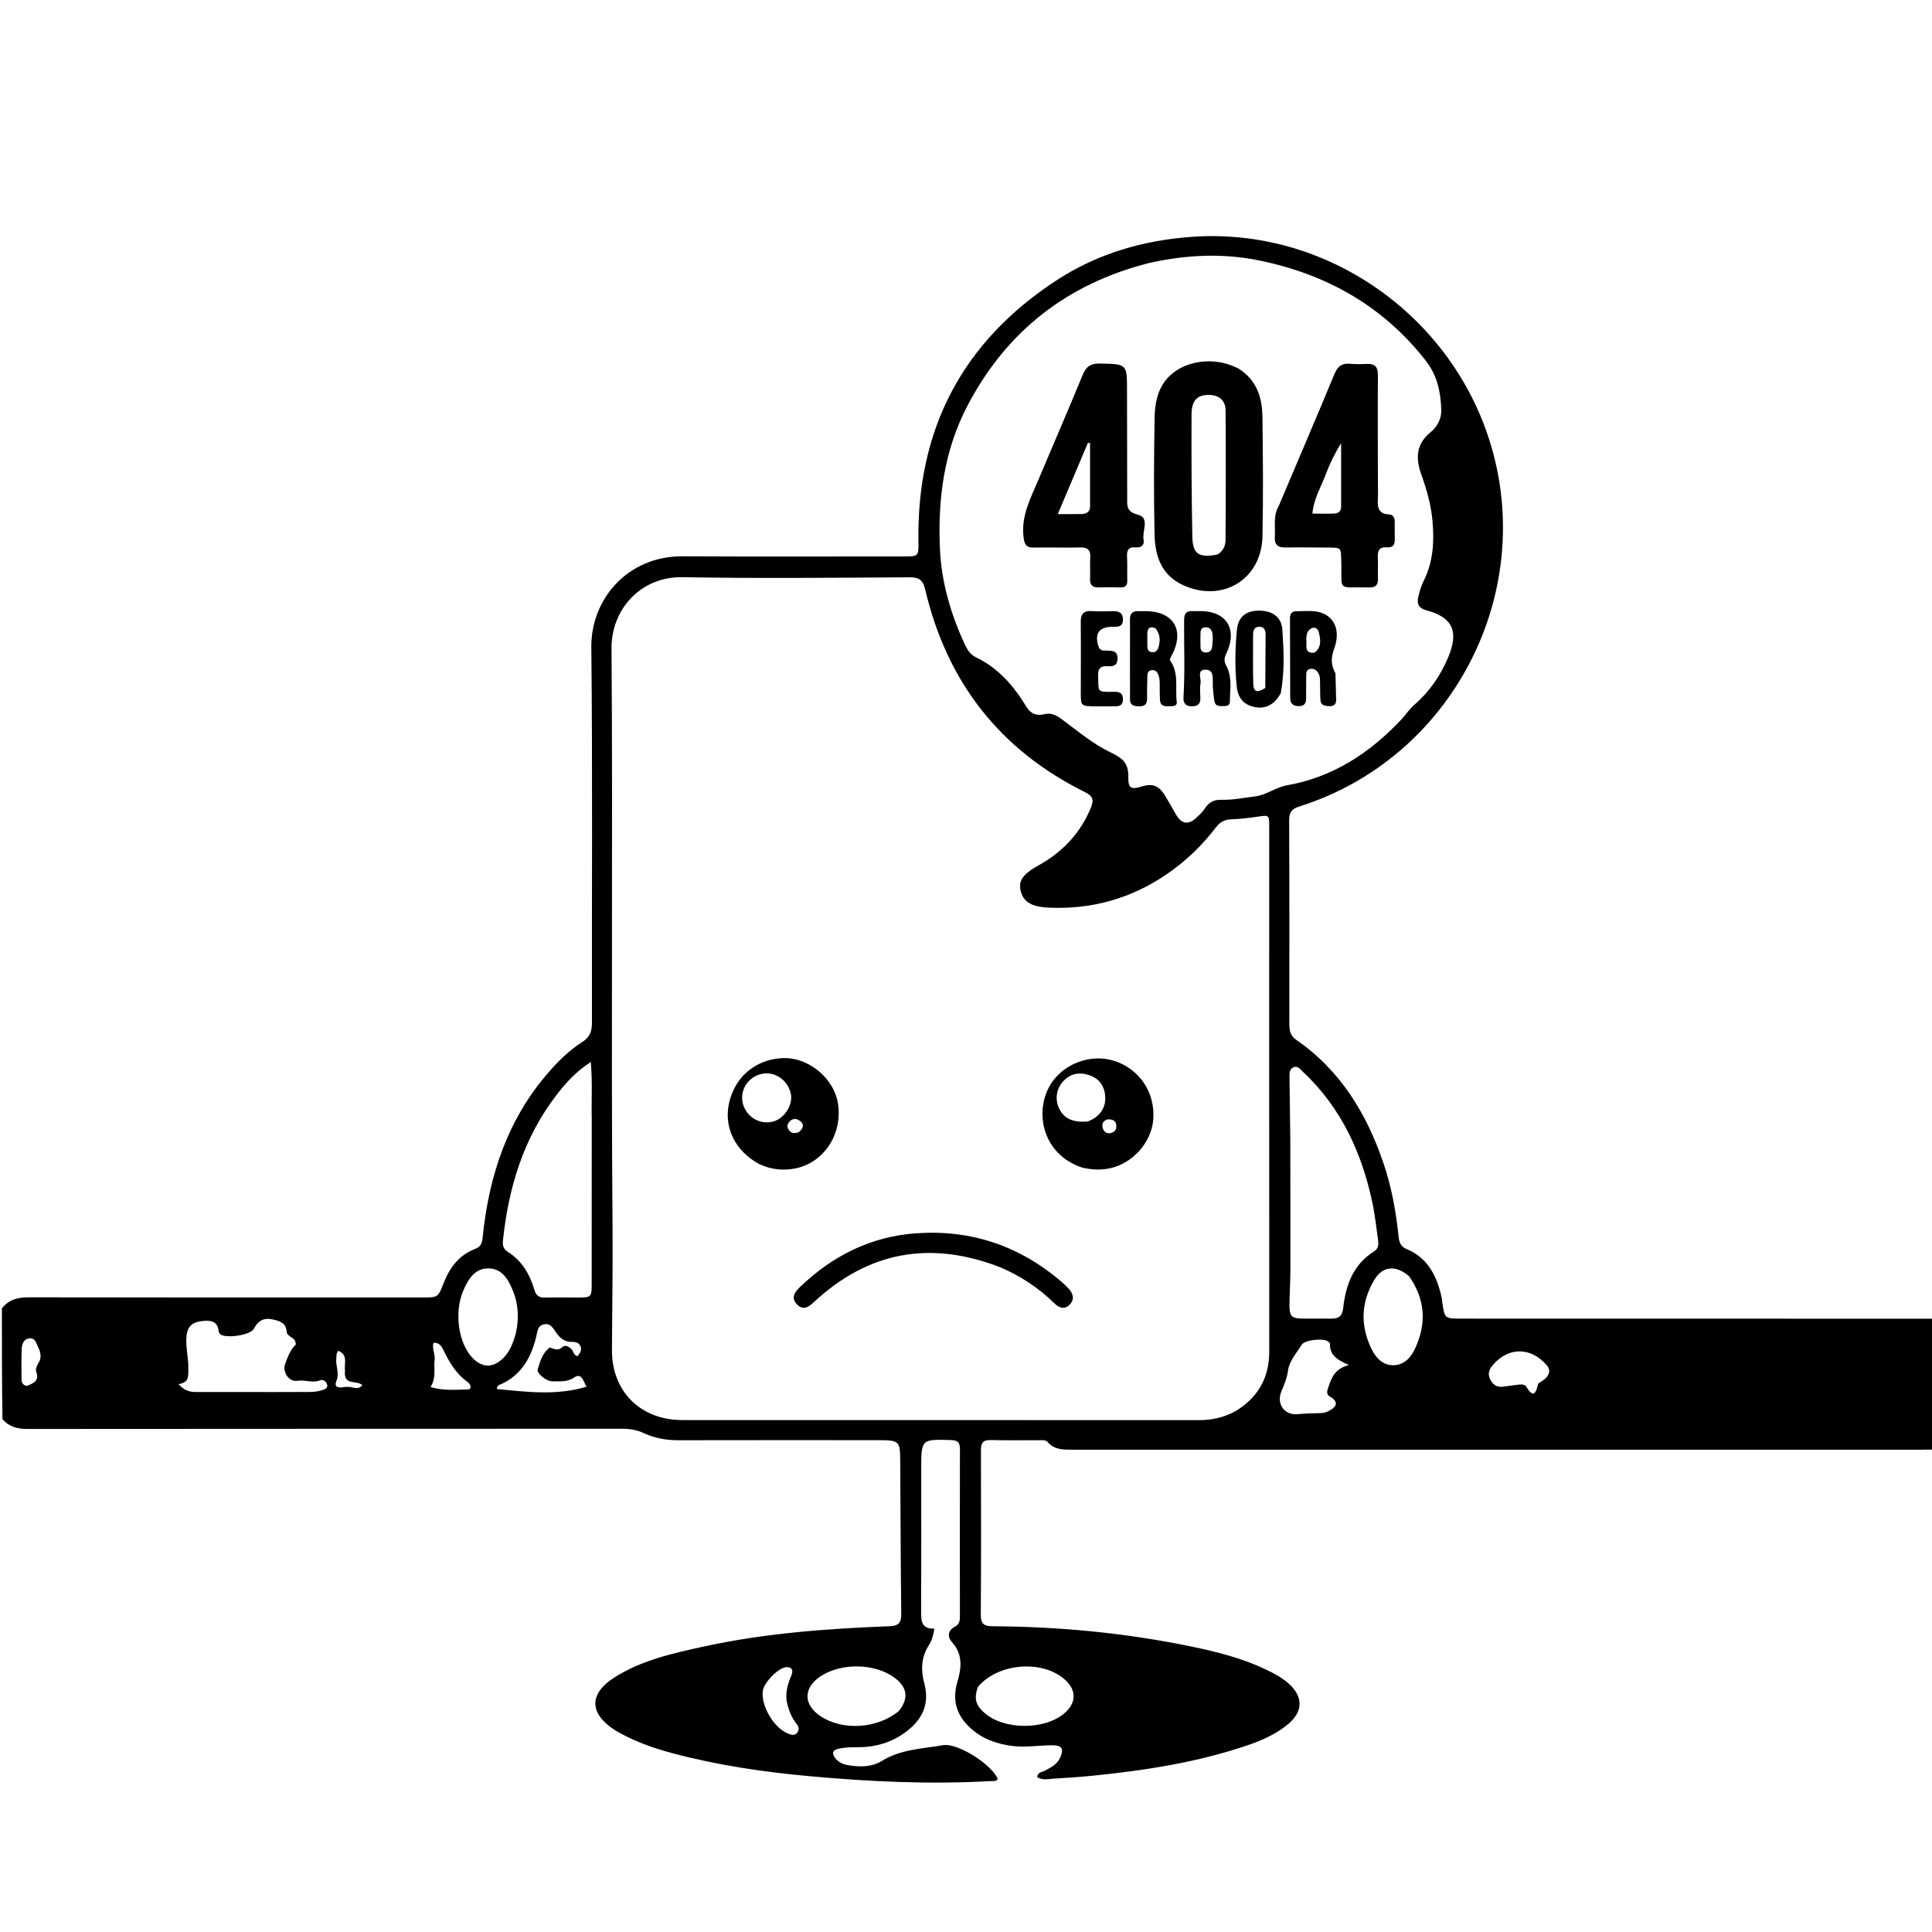 <svg version="1.1" id="Layer_1" xmlns="http://www.w3.org/2000/svg" xmlns:xlink="http://www.w3.org/1999/xlink" x="0px" y="0px"
	 width="100%" viewBox="0 0 1024 1024" enable-background="new 0 0 1024 1024" xml:space="preserve">
<path fill="#000000" opacity="1" stroke="none" 
	d="
M1025,768.531 
	C1022.925,768.133 1020.736,768.375 1018.58,768.375 
	C868.589,768.361 718.597,768.346 568.605,768.381 
	C563.683,768.382 558.914,768.489 555.282,764.342 
	C554.196,763.103 552.518,763.353 551.029,763.349 
	C542.363,763.329 533.693,763.479 525.032,763.259 
	C521.004,763.157 519.902,764.799 519.913,768.589 
	C520.003,797.754 520.017,826.919 519.851,856.083 
	C519.824,860.83 521.751,861.923 526.118,861.947 
	C561.657,862.144 596.903,865.529 631.715,872.745 
	C645.075,875.515 658.336,878.869 670.761,884.786 
	C674.979,886.795 679.132,888.947 682.687,892.033 
	C691.022,899.267 690.833,907.34 682.177,914.288 
	C676.113,919.156 669.094,922.328 661.849,924.821 
	C635.079,934.034 607.298,938.315 579.256,941.157 
	C572.301,941.861 565.318,942.311 558.339,942.731 
	C555.465,942.904 552.432,943.71 549.731,941.886 
	C550.014,939.202 552.268,939.3 553.768,938.505 
	C557.019,936.782 560.333,935.17 561.936,931.52 
	C563.982,926.858 562.841,925.033 557.732,925.024 
	C550.751,925.011 543.812,926.292 536.788,925.425 
	C528.29,924.377 520.52,921.609 514.201,915.77 
	C506.999,909.114 504.518,901.175 507.458,891.34 
	C509.602,884.169 510.433,876.767 504.504,870.29 
	C502.08,867.641 502.329,864.186 505.941,862.291 
	C508.295,861.056 508.777,859.364 508.774,857.033 
	C508.74,827.368 508.708,797.703 508.785,768.038 
	C508.793,764.672 507.755,763.381 504.218,763.273 
	C488.261,762.786 488.268,762.689 488.27,778.724 
	C488.274,803.723 488.328,828.722 488.225,853.72 
	C488.204,858.75 488.034,863.48 495.269,863.196 
	C494.598,866.652 494.007,869.416 492.454,871.776 
	C488.194,878.247 487.98,885.113 489.92,892.348 
	C492.648,902.523 489.3,910.643 481.247,917.085 
	C473.519,923.267 464.657,926.063 454.824,926.061 
	C451.331,926.061 447.853,926.074 444.389,926.882 
	C440.835,927.712 440.988,929.502 442.735,931.865 
	C444.546,934.313 447.284,935.275 450.1,935.688 
	C456.108,936.568 462.039,936.657 467.523,933.263 
	C477.356,927.175 488.813,926.89 499.693,925.003 
	C507.891,923.581 526.157,935.725 528.838,942.947 
	C527.776,944.412 526.145,943.944 524.73,944.024 
	C492.894,945.821 461.157,944.338 429.434,941.453 
	C404.686,939.203 380.194,935.607 356.173,929.175 
	C346.83,926.674 337.708,923.488 329.16,918.857 
	C327.988,918.223 326.81,917.59 325.695,916.864 
	C312.172,908.055 312.128,897.618 325.798,888.991 
	C340.149,879.933 356.483,876.317 372.75,872.752 
	C405.226,865.637 438.249,863.211 471.37,861.938 
	C476.116,861.755 477.745,860.265 477.687,855.493 
	C477.37,829.175 477.304,802.853 477.151,776.533 
	C477.15,776.366 477.148,776.2 477.147,776.033 
	C477.107,763.329 477.107,763.325 464.516,763.324 
	C429.517,763.319 394.519,763.273 359.521,763.358 
	C353.056,763.374 346.868,762.229 341.092,759.533 
	C337.32,757.772 333.568,757.266 329.508,757.268 
	C224.514,757.313 119.52,757.281 14.526,757.377 
	C9.362,757.382 4.986,756.383 1.297,752.168 
	C1,732.646 1,713.292 1,693.469 
	C4.802,688.606 9.642,687.597 15.324,687.608 
	C84.814,687.746 154.305,687.701 223.795,687.699 
	C232.166,687.698 232.169,687.684 235.127,680.095 
	C238.34,671.851 243.329,665.175 251.876,661.935 
	C254.923,660.78 255.516,658.778 255.814,655.833 
	C259.141,622.956 269.153,592.74 291.481,567.516 
	C296.586,561.749 302.134,556.395 308.618,552.286 
	C312.714,549.69 313.756,546.594 313.747,541.986 
	C313.613,475.662 314.125,409.333 313.416,343.016 
	C313.146,317.798 332.489,294.713 361.682,294.863 
	C400.676,295.064 439.671,294.921 478.666,294.929 
	C486.97,294.93 486.902,294.937 486.786,286.792 
	C485.931,227.194 510.342,180.817 560.293,148.377 
	C581.888,134.352 605.981,127.347 631.817,125.517 
	C702.715,120.494 768.222,166.438 789.449,233.419 
	C815.087,314.317 769.652,401.966 688.657,427.446 
	C684.648,428.707 683.247,430.53 683.27,434.832 
	C683.46,470.659 683.396,506.488 683.37,542.316 
	C683.368,545.763 683.658,548.816 686.92,551.063 
	C710.446,567.264 724.394,590.272 733.359,616.789 
	C737.59,629.304 739.924,642.21 741.266,655.308 
	C741.578,658.352 742.328,660.687 745.461,661.987 
	C757.228,666.865 761.817,676.934 764.262,688.476 
	C764.365,688.961 764.322,689.475 764.393,689.969 
	C765.674,698.902 765.675,698.9 774.606,698.9 
	C857.76,698.893 940.915,698.886 1024.535,698.94 
	C1025,722.021 1025,745.042 1025,768.531 
M654.567,748.12 
	C666.545,740.943 672.739,730.495 672.729,716.41 
	C672.693,663.424 672.701,610.439 672.702,557.453 
	C672.702,517.63 672.725,477.808 672.717,437.985 
	C672.715,431.964 672.551,431.982 666.885,432.811 
	C662.12,433.509 657.312,434.088 652.506,434.266 
	C649,434.396 646.572,435.739 644.5,438.465 
	C637.189,448.087 628.555,456.388 618.596,463.221 
	C599.704,476.184 578.721,482.119 555.856,481.076 
	C546.443,480.646 542.281,477.843 540.934,471.994 
	C539.719,466.716 542.257,463.232 550.492,458.646 
	C563.129,451.607 572.578,441.711 578.156,428.184 
	C579.87,424.029 579.358,421.963 574.967,419.788 
	C529.907,397.458 501.925,361.441 490.419,312.639 
	C489.229,307.591 487.352,305.956 482.172,305.984 
	C442.017,306.201 401.852,306.633 361.709,305.927 
	C339.574,305.538 323.983,323.049 324.127,343.544 
	C324.844,445.5 323.847,547.461 324.652,649.422 
	C324.826,671.386 324.475,693.388 324.338,715.372 
	C324.199,737.514 339.5,752.674 361.696,752.676 
	C453.005,752.687 544.313,752.672 635.622,752.704 
	C642.08,752.706 648.18,751.458 654.567,748.12 
M608.901,139.43 
	C565.824,150.39 533.685,175.292 512.936,214.716 
	C500.372,238.588 497.017,264.283 498.18,290.781 
	C498.964,308.63 503.927,325.491 511.416,341.639 
	C512.694,344.395 514.38,346.984 517.195,348.336 
	C529.068,354.036 537.283,363.497 543.92,374.462 
	C546.32,378.428 549.402,379.546 553.566,378.533 
	C557.383,377.605 560.097,379.231 563.099,381.455 
	C571.375,387.587 579.435,394.408 588.616,398.781 
	C595.052,401.847 598.205,404.514 598.041,411.864 
	C597.903,418.033 599.584,418.597 605.602,416.738 
	C610.614,415.189 614.185,416.451 617.078,421.057 
	C619.289,424.577 621.28,428.236 623.37,431.833 
	C626.191,436.686 629.876,437.337 633.915,433.579 
	C635.617,431.995 637.402,430.377 638.645,428.449 
	C640.762,425.166 643.453,423.789 647.38,423.905 
	C653.388,424.082 659.293,422.843 665.241,422.097 
	C671.377,421.327 676.146,417.286 682.151,416.224 
	C706.592,411.905 726.203,399.003 742.897,381.183 
	C745.16,378.767 746.902,375.918 749.473,373.705 
	C757.574,366.731 763.546,358.075 767.613,348.298 
	C773.359,334.486 769.802,327.198 756.135,323.512 
	C752.485,322.528 750.814,320.635 751.674,316.614 
	C752.344,313.481 753.279,310.498 754.691,307.654 
	C759.69,297.59 760.21,286.881 759.236,275.974 
	C758.475,267.449 756.127,259.314 753.248,251.274 
	C750.279,242.979 750.542,235.353 758.167,229.147 
	C761.72,226.256 764.036,222.081 763.9,217.353 
	C763.623,207.796 761.824,198.964 755.486,190.899 
	C732.828,162.064 703.087,145.421 667.662,138.097 
	C648.284,134.091 628.957,134.94 608.901,139.43 
M683.89,604.527 
	C683.91,627.51 683.968,650.493 683.926,673.476 
	C683.915,679.632 683.496,685.787 683.457,691.944 
	C683.421,697.593 684.576,698.762 690.079,698.87 
	C695.24,698.971 700.406,698.797 705.566,698.9 
	C709.559,698.98 711.446,697.585 711.931,693.219 
	C713.28,681.092 717.238,670.16 728.315,663.243 
	C730.709,661.748 730.72,659.441 730.374,657.045 
	C729.473,650.799 728.856,644.493 727.578,638.324 
	C721.983,611.321 710.957,587.117 690.465,567.953 
	C689.085,566.662 687.685,564.591 685.378,565.779 
	C683.308,566.844 683.438,569.058 683.466,571.089 
	C683.616,581.906 683.749,592.722 683.89,604.527 
M313.63,592.5 
	C313.422,583.018 314.065,573.487 313.13,562.859 
	C304.968,568.207 299.728,574.18 294.879,580.491 
	C277.371,603.28 269.457,629.62 266.547,657.776 
	C266.307,660.093 266.945,662.113 269.004,663.408 
	C276.633,668.206 280.852,675.407 283.288,683.801 
	C284.126,686.688 285.796,687.799 288.742,687.74 
	C294.572,687.622 300.406,687.729 306.239,687.719 
	C313.368,687.706 313.601,687.523 313.608,680.488 
	C313.635,651.492 313.625,622.496 313.63,592.5 
M144.105,699.24 
	C139.504,698.331 136.598,700.302 134.474,704.354 
	C132.733,707.675 119.601,709.584 116.74,707.15 
	C116.292,706.769 115.962,706.054 115.892,705.457 
	C115.224,699.757 111.135,699.764 106.973,700.204 
	C102.375,700.69 99.42,702.732 98.867,707.958 
	C98.252,713.784 99.92,719.378 99.82,725.172 
	C99.748,729.301 100.467,732.777 94.602,733.608 
	C97.417,736.77 100.243,737.802 103.77,737.792 
	C122.219,737.741 140.669,737.885 159.117,737.778 
	C162.904,737.756 166.787,738.056 170.494,736.881 
	C171.876,736.442 173.715,736.021 173.435,734.086 
	C173.157,732.157 171.108,730.991 169.728,731.56 
	C165.65,733.241 161.676,731.192 157.621,731.848 
	C153.086,732.581 149.523,727.115 151.177,722.745 
	C152.628,718.911 154.035,715.083 156.723,712.759 
	C157.051,708.531 152.123,708.893 151.922,705.783 
	C151.629,701.242 148.511,700.12 144.105,699.24 
M476.427,906.855 
	C481.695,900.236 480.983,894.411 474.288,889.35 
	C463.894,881.491 445.729,881.158 434.696,888.623 
	C425.738,894.685 425.771,903.477 434.774,909.532 
	C446.46,917.393 464.861,916.423 476.427,906.855 
M518.315,894.092 
	C516.154,900.151 517.04,903.682 521.77,907.858 
	C532.05,916.935 553.554,917.074 564.082,908.132 
	C570.692,902.517 570.687,895.583 564.068,889.911 
	C552.104,879.658 528.997,881.451 518.315,894.092 
M273.392,706.743 
	C275.094,699.091 274.875,691.513 271.9,684.227 
	C269.446,678.217 266.158,672.255 258.735,672.277 
	C251.643,672.299 248.253,677.89 245.679,683.745 
	C240.564,695.377 242.871,712.095 250.64,719.927 
	C255.673,725.002 261.248,725.037 266.422,720.119 
	C270.071,716.651 271.847,712.226 273.392,706.743 
M746.94,676.549 
	C740.095,670.444 732.926,670.852 728.475,678.245 
	C721.372,690.044 720.849,702.491 726.894,714.885 
	C729.193,719.598 732.772,723.739 738.677,723.592 
	C744.532,723.447 747.935,719.286 750.148,714.455 
	C756.049,701.574 755.561,689.024 746.94,676.549 
M703.526,736.889 
	C705.38,731.481 706.57,725.604 714.987,723.5 
	C708.741,720.863 704.661,718.139 704.926,712.211 
	C704.946,711.762 704.143,711.154 703.599,710.821 
	C700.96,709.209 691.454,710.196 689.936,712.721 
	C687.233,717.217 683.325,721.187 682.62,726.679 
	C682.123,730.55 680.584,734.025 679.131,737.541 
	C676.459,744.007 680.69,750.211 687.769,749.538 
	C691.761,749.158 695.732,749.068 699.716,748.982 
	C702.148,748.93 704.166,748.159 706.142,746.705 
	C708.834,744.723 708.432,742.899 706.249,741.077 
	C705.047,740.074 702.963,739.914 703.526,736.889 
M291.382,714.207 
	C293.576,714.788 295.592,716.299 297.968,714.045 
	C299.457,712.632 301.316,713.545 302.812,715.013 
	C303.965,716.144 303.939,718.199 306.025,718.831 
	C307.44,717.329 308.496,715.543 307.699,713.53 
	C306.96,711.668 305.021,711.171 303.071,711.227 
	C299.131,711.341 296.615,709.028 294.608,706.077 
	C293.077,703.827 291.751,701.324 288.493,701.888 
	C284.89,702.511 284.896,705.609 284.225,708.388 
	C281.632,719.127 276.736,728.274 266.216,733.347 
	C264.993,733.937 263.221,734.167 263.386,736.219 
	C279.153,737.725 294.866,739.811 310.907,734.977 
	C309.107,732.049 308.305,727.391 304.336,730.086 
	C300.476,732.708 296.736,732.016 292.898,732.14 
	C289.584,732.247 284.319,727.847 285.002,725.758 
	C286.323,721.718 287.225,717.376 291.382,714.207 
M816.949,732.206 
	C821.219,729.685 822.271,726.373 819.721,723.479 
	C811.235,713.85 799.524,713.838 791.213,723.488 
	C789.376,725.621 788.379,728.029 789.703,730.838 
	C791.026,733.647 793.082,735.377 796.377,735.008 
	C798.687,734.75 800.978,734.316 803.29,734.084 
	C805.264,733.886 807.905,733.253 808.96,734.987 
	C812.878,741.424 814.091,738.196 815.242,733.542 
	C815.34,733.145 815.949,732.875 816.949,732.206 
M417.011,902.006 
	C416.148,897.023 417.579,892.446 419.472,887.942 
	C420.58,885.306 419.768,883.502 416.828,883.617 
	C412.657,883.78 404.903,891.768 404.309,896.135 
	C403.219,904.138 410.208,915.93 417.743,918.866 
	C419.541,919.566 421.276,920.145 422.647,918.184 
	C423.787,916.553 423.324,915.082 422.156,913.638 
	C419.592,910.466 418.121,906.774 417.011,902.006 
M230.257,721.611 
	C229.983,725.984 231.177,730.501 228.195,735.154 
	C235.036,737.234 241.496,736.521 247.749,736.47 
	C250.465,736.448 249.435,733.622 247.833,732.484 
	C241.763,728.172 238.17,722.103 235.032,715.582 
	C234.092,713.628 232.811,711.452 229.78,711.745 
	C228.746,714.912 231.017,717.728 230.257,721.611 
M14.207,734.589 
	C17.612,733.183 21.06,731.961 19.168,726.916 
	C18.74,725.775 19.482,723.863 20.251,722.67 
	C22.261,719.555 21.57,716.717 20.096,713.724 
	C19.071,711.644 18.511,708.928 15.484,709.355 
	C12.47,709.781 11.611,712.428 11.509,714.981 
	C11.298,720.3 11.373,725.631 11.403,730.957 
	C11.411,732.485 11.724,733.978 14.207,734.589 
M182.859,726.402 
	C182.25,722.82 184.716,718.036 179.29,715.961 
	C178.114,717.426 178.419,718.633 178.268,719.757 
	C177.723,723.817 180.1,727.765 178.283,731.982 
	C176.939,735.1 179.232,735.742 181.813,735.242 
	C183.666,734.883 185.428,735.031 187.244,735.468 
	C188.985,735.888 190.732,735.941 191.985,734.14 
	C189.071,731.277 181.883,734.758 182.859,726.402 
z"/>
<path fill="#000000" opacity="1" stroke="none" 
	d="
M573.601,618.854 
	C552.093,611.79 547.84,588.434 557.245,574.103 
	C564.149,563.583 578.296,558.379 590.54,562.28 
	C603.992,566.566 612.368,579.132 611.251,593.35 
	C610.276,605.75 600.015,616.967 587.805,619.311 
	C583.118,620.211 578.571,620 573.601,618.854 
M576.567,594.401 
	C577.756,593.813 579.039,593.36 580.119,592.615 
	C584.687,589.464 586.459,585.007 585.623,579.607 
	C584.832,574.504 581.611,571.114 576.854,569.688 
	C571.753,568.159 566.983,569.11 563.25,573.407 
	C559.908,577.253 559.087,582.71 561.301,587.382 
	C563.864,592.792 568.458,595.077 576.567,594.401 
M586.899,593.3 
	C584.346,594.245 583.739,596.141 584.686,598.469 
	C585.376,600.168 586.881,600.958 588.741,600.526 
	C590.529,600.11 591.68,598.95 591.69,597.038 
	C591.704,594.385 590.275,593.111 586.899,593.3 
z"/>
<path fill="#000000" opacity="1" stroke="none" 
	d="
M402.318,616.941 
	C389.604,610.01 383.556,597.564 386.398,584.713 
	C389.436,570.971 400.098,561.786 414.088,560.857 
	C428.209,559.919 442.256,571.364 444.22,585.407 
	C446.465,601.455 436.496,616.264 421.601,619.275 
	C414.996,620.609 408.735,619.918 402.318,616.941 
M418.627,577.912 
	C418.291,577.154 418.029,576.352 417.608,575.644 
	C413.864,569.353 406.608,567.158 400.361,570.398 
	C394.447,573.467 391.797,580.456 394.253,586.51 
	C396.869,592.961 403.602,596.202 410.095,594.348 
	C416.113,592.629 421.331,584.399 418.627,577.912 
M423.426,600.044 
	C426.168,597.682 426.457,595.366 423.016,593.506 
	C421.469,592.67 419.806,593.091 418.521,594.407 
	C417.377,595.578 416.997,596.977 417.804,598.438 
	C418.897,600.416 420.609,601.079 423.426,600.044 
z"/>
<path fill="#000000" opacity="1" stroke="none" 
	d="
M530.284,671.737 
	C493.313,657.36 460.435,663.182 431.507,690.025 
	C428.779,692.556 425.876,694.894 422.489,691.431 
	C418.946,687.807 421.298,684.733 424.129,682.026 
	C441.446,665.471 461.737,655.288 485.875,653.648 
	C514.857,651.68 540.351,660.372 562.424,679.192 
	C563.815,680.378 565.149,681.651 566.385,682.997 
	C568.797,685.626 569.679,688.636 566.981,691.441 
	C564.145,694.39 561.278,693.198 558.715,690.678 
	C550.542,682.642 541.152,676.422 530.284,671.737 
z"/>
<path fill="#000000" opacity="1" stroke="none" 
	d="
M656.419,195.344 
	C666.101,201.409 668.978,210.662 669.115,220.844 
	C669.399,241.997 669.576,263.163 669.13,284.31 
	C668.644,307.355 647.484,319.857 626.581,309.903 
	C615.41,304.583 612.204,294.434 611.949,283.433 
	C611.471,262.788 611.621,242.12 611.964,221.468 
	C612.089,213.992 613.412,206.505 618.712,200.5 
	C626.177,192.04 640.338,189.121 652.424,193.578 
	C653.672,194.038 654.872,194.627 656.419,195.344 
M645.155,293.937 
	C648.325,292.252 649.558,289.241 649.576,286.032 
	C649.702,263.209 649.741,240.385 649.588,217.563 
	C649.552,212.238 646.162,209.413 640.893,209.31 
	C634.705,209.189 631.573,212.131 631.542,219.561 
	C631.453,241.205 631.538,262.855 631.966,284.494 
	C632.147,293.636 635.392,295.789 645.155,293.937 
z"/>
<path fill="#000000" opacity="1" stroke="none" 
	d="
M597.435,264.399 
	C597.277,269.047 597.744,271.449 603.274,272.876 
	C609.54,274.492 605.241,281.479 606.123,286.002 
	C606.677,288.844 604.914,290.434 601.983,290.13 
	C598.025,289.72 597.163,291.716 597.358,295.198 
	C597.592,299.351 597.362,303.528 597.477,307.691 
	C597.547,310.219 596.546,311.382 593.984,311.338 
	C590.152,311.272 586.314,311.2 582.488,311.353 
	C579.081,311.489 577.602,310.137 577.761,306.669 
	C577.928,303.011 577.617,299.327 577.851,295.677 
	C578.111,291.626 576.648,290.026 572.444,290.149 
	C564.286,290.386 556.114,290.067 547.952,290.22 
	C544.142,290.291 543.062,288.872 542.549,285.039 
	C541.031,273.703 546.168,264.271 550.279,254.508 
	C558.1,235.938 566.146,217.46 573.797,198.821 
	C575.65,194.307 578.033,192.565 583.03,192.68 
	C597.346,193.008 597.331,192.778 597.34,206.976 
	C597.352,225.972 597.398,244.968 597.435,264.399 
M577.758,267.134 
	C577.758,256.369 577.758,245.603 577.758,234.837 
	C577.378,234.797 576.998,234.758 576.619,234.718 
	C571.438,246.964 566.256,259.21 560.641,272.481 
	C565.634,272.481 569.406,272.562 573.172,272.454 
	C575.936,272.375 578.1,271.438 577.758,267.134 
z"/>
<path fill="#000000" opacity="1" stroke="none" 
	d="
M677.821,268.026 
	C687.774,244.528 697.663,221.434 707.291,198.232 
	C708.955,194.219 711.188,192.414 715.497,192.803 
	C718.471,193.072 721.491,193.033 724.479,192.891 
	C728.751,192.688 730.344,194.518 730.316,198.817 
	C730.191,217.793 730.295,236.77 730.315,255.746 
	C730.319,258.742 730.479,261.749 730.282,264.732 
	C729.996,269.076 730.784,272.382 736.055,272.633 
	C738.283,272.739 739.22,274.203 739.228,276.336 
	C739.24,279.498 739.18,282.662 739.275,285.822 
	C739.362,288.712 738.138,290.374 735.188,290.116 
	C731.003,289.751 730.061,291.87 730.28,295.539 
	C730.498,299.188 730.195,302.865 730.334,306.521 
	C730.458,309.785 729.441,311.426 725.825,311.352 
	C707.978,310.989 711.456,314.005 710.887,296.806 
	C710.671,290.274 710.89,290.253 704.198,290.218 
	C696.542,290.177 688.883,290.066 681.228,290.179 
	C677.179,290.238 675.403,288.581 675.695,284.507 
	C676.082,279.099 674.596,273.471 677.821,268.026 
M695.589,272.219 
	C699.386,272.227 703.186,272.334 706.978,272.207 
	C709.154,272.134 710.831,271.207 710.828,268.597 
	C710.815,257.376 710.823,246.154 710.823,234.933 
	C707.531,240.141 704.919,245.456 702.855,250.976 
	C700.261,257.913 696.292,264.346 695.589,272.219 
z"/>
<path fill="#000000" opacity="1" stroke="none" 
	d="
M620.079,349.892 
	C625.089,356.841 622.745,364.707 623.705,371.994 
	C624.036,374.509 621.362,374.256 619.575,374.324 
	C617.287,374.41 615.023,374.214 614.835,371.233 
	C614.647,368.245 614.69,365.24 614.676,362.242 
	C614.667,360.388 614.497,358.581 613.606,356.912 
	C612.895,355.583 611.753,355.026 610.291,355.214 
	C608.619,355.43 608.169,356.688 608.135,358.107 
	C608.038,362.104 607.91,366.104 607.983,370.099 
	C608.036,372.998 606.989,374.402 603.924,374.348 
	C601.167,374.3 598.91,374.088 598.918,370.483 
	C598.946,356.322 598.897,342.161 598.905,328.001 
	C598.906,325.099 600.451,323.776 603.339,323.923 
	C604.502,323.982 605.671,323.922 606.837,323.919 
	C622.382,323.873 628.369,334.444 620.592,348.19 
	C620.35,348.618 620.212,349.105 620.079,349.892 
M612.51,333.052 
	C609.488,331.695 608.135,332.886 608.094,335.986 
	C608.065,338.13 608.069,340.275 608.115,342.419 
	C608.149,343.997 608.52,345.444 610.432,345.661 
	C612.408,345.886 613.553,344.784 614.046,343.007 
	C614.952,339.735 615.108,336.505 612.51,333.052 
z"/>
<path fill="#000000" opacity="1" stroke="none" 
	d="
M642.821,364.043 
	C642.814,363.253 642.828,362.919 642.816,362.587 
	C642.692,359.336 643.489,354.79 638.787,354.941 
	C634.195,355.089 636.767,359.62 636.31,362.169 
	C635.876,364.592 636.111,367.154 636.212,369.648 
	C636.348,373.007 634.994,374.411 631.496,374.352 
	C627.978,374.294 627.11,372.19 627.274,369.512 
	C628.108,355.864 627.502,342.209 627.604,328.56 
	C627.63,325.095 628.924,323.644 632.323,323.897 
	C633.481,323.984 634.653,323.878 635.819,323.871 
	C650.072,323.785 656.174,333.426 649.923,346.48 
	C648.781,348.865 648.7,350.524 649.961,352.857 
	C653.223,358.895 651.894,365.546 651.853,371.989 
	C651.84,373.963 650.169,374.251 648.588,374.245 
	C646.612,374.238 644.29,374.564 643.736,371.91 
	C643.229,369.483 643.116,366.973 642.821,364.043 
M642.794,338.622 
	C642.755,337.792 642.767,336.956 642.665,336.135 
	C642.383,333.867 641.235,332.36 638.792,332.483 
	C636.168,332.616 636.296,334.698 636.265,336.531 
	C636.23,338.69 636.25,340.85 636.296,343.008 
	C636.327,344.493 636.957,345.609 638.559,345.796 
	C640.183,345.986 641.679,345.491 642.204,343.864 
	C642.651,342.479 642.618,340.939 642.794,338.622 
z"/>
<path fill="#000000" opacity="1" stroke="none" 
	d="
M678.837,367.411 
	C675.543,373.416 670.844,375.87 665.239,374.798 
	C659.486,373.697 656.164,370.292 655.49,363.842 
	C654.452,353.92 654.633,343.934 655.562,334.023 
	C656.224,326.959 660.272,323.729 667.164,323.661 
	C674.279,323.592 679.255,326.987 679.694,333.792 
	C680.406,344.853 680.967,355.999 678.837,367.411 
M670.632,364.643 
	C670.69,355.171 670.764,345.699 670.793,336.227 
	C670.8,333.998 670.003,332.181 667.423,332.196 
	C664.793,332.211 664.166,334.124 664.163,336.314 
	C664.153,344.962 664.05,353.613 664.249,362.257 
	C664.351,366.702 666.092,367.459 670.632,364.643 
z"/>
<path fill="#000000" opacity="1" stroke="none" 
	d="
M707.805,356.848 
	C707.999,361.754 708.05,366.246 708.183,370.736 
	C708.259,373.303 707.044,374.338 704.554,374.271 
	C702.226,374.208 700.046,373.911 699.852,371.015 
	C699.653,368.029 699.719,365.024 699.657,362.028 
	C699.623,360.37 699.74,358.694 698.936,357.139 
	C698.009,355.345 696.625,354.224 694.552,354.509 
	C692.299,354.82 692.348,356.665 692.332,358.356 
	C692.297,362.187 692.24,366.018 692.279,369.848 
	C692.306,372.571 691.549,374.28 688.345,374.258 
	C685.142,374.235 683.832,372.798 683.83,369.71 
	C683.822,355.727 683.775,341.745 683.721,327.762 
	C683.711,325.38 684.609,323.945 687.198,323.958 
	C690.361,323.973 693.551,323.667 696.68,323.985 
	C706.332,324.969 711.045,333.043 707.189,343.644 
	C705.449,348.427 705.25,352.249 707.805,356.848 
M696.814,345.872 
	C700.557,342.9 699.953,338.97 698.993,335.105 
	C698.467,332.985 696.562,332.019 694.775,333.21 
	C691.53,335.374 692.571,339.048 692.431,342.208 
	C692.322,344.663 693.203,346.441 696.814,345.872 
z"/>
<path fill="#000000" opacity="1" stroke="none" 
	d="
M580.106,374.371 
	C573.013,374.232 572.86,374.113 572.853,367.639 
	C572.839,354.985 572.959,342.329 572.825,329.677 
	C572.78,325.398 574.378,323.592 578.725,323.892 
	C582.371,324.144 586.049,324.012 589.71,323.928 
	C592.98,323.854 595.268,324.64 595.18,328.575 
	C595.096,332.323 592.548,332.22 589.965,332.217 
	C589.798,332.217 589.632,332.216 589.465,332.218 
	C582.433,332.328 580.099,335.725 582.199,342.565 
	C583.037,345.295 585.212,344.748 587.096,344.832 
	C589.941,344.961 592.381,345.103 592.31,349.082 
	C592.237,353.081 589.709,353.263 586.916,353.104 
	C583.254,352.896 581.88,354.394 582.035,358.095 
	C582.394,366.652 580.878,366.851 590.275,366.677 
	C593.084,366.625 595.197,367.075 595.184,370.64 
	C595.171,374.404 592.69,374.367 590.081,374.362 
	C586.917,374.357 583.754,374.367 580.106,374.371 
z"/>
</svg>